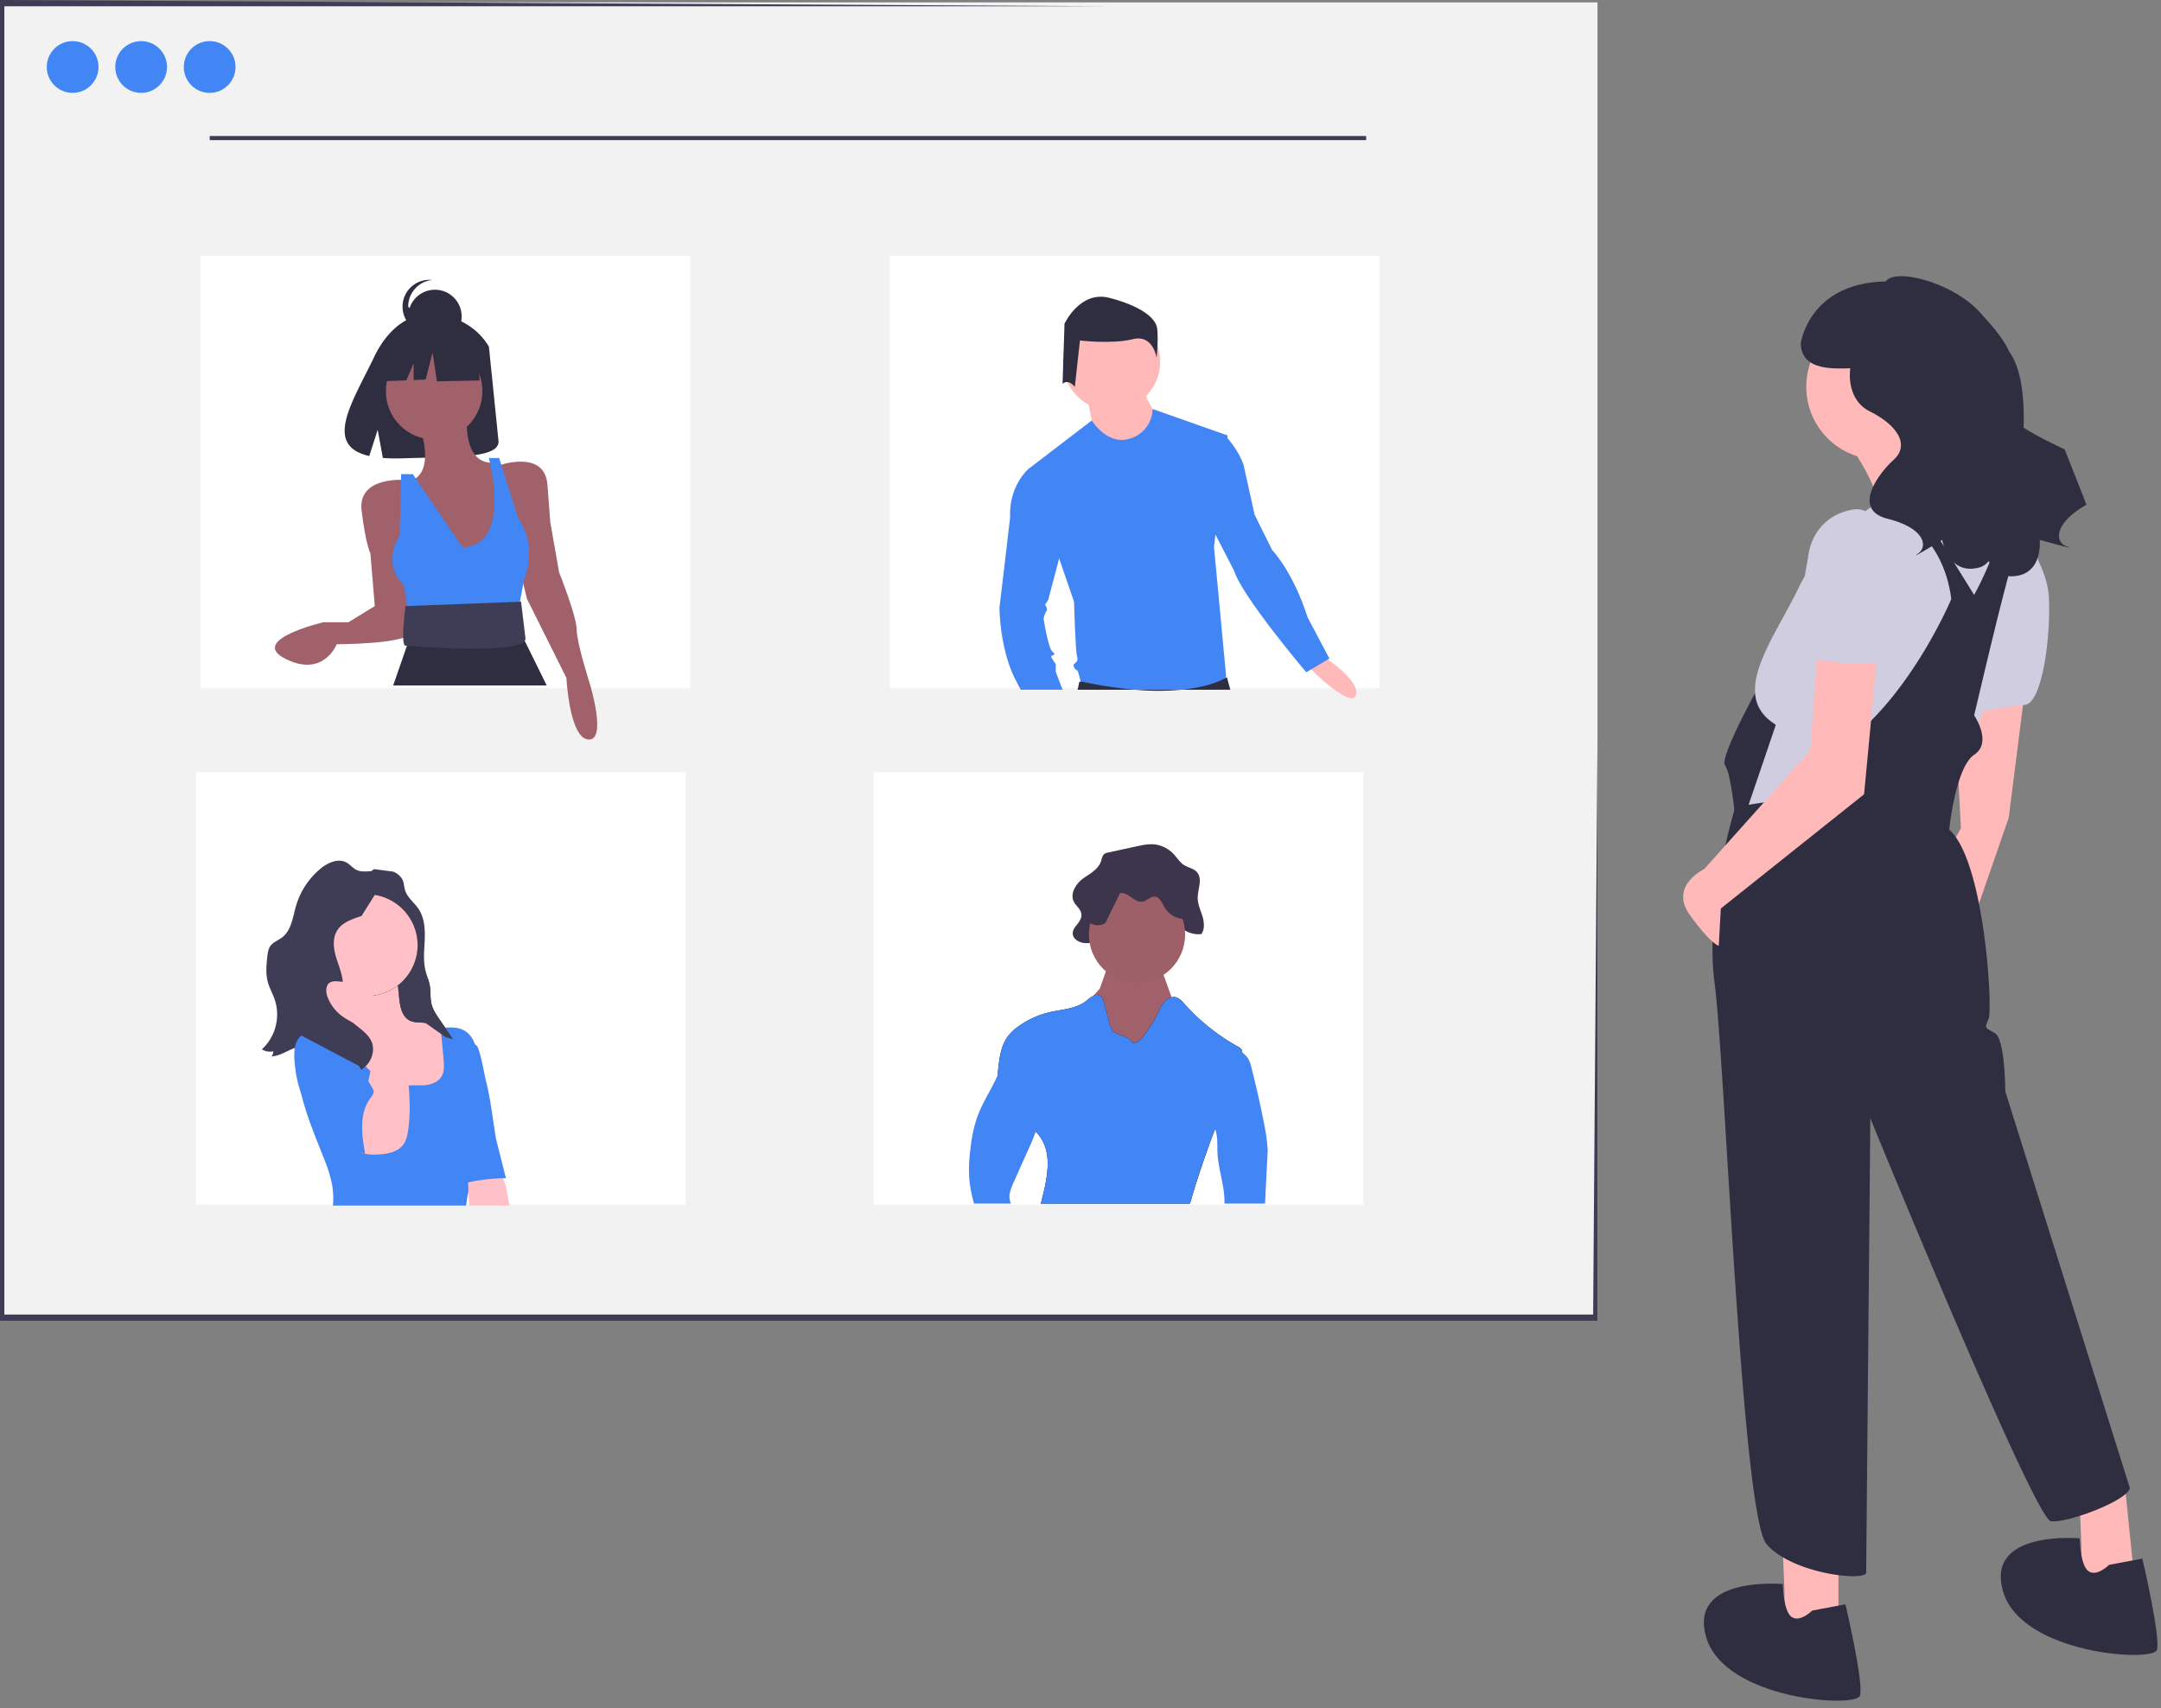 <svg xmlns="http://www.w3.org/2000/svg" xmlns:xlink="http://www.w3.org/1999/xlink" height="741.038" width="937.461"><rect width="100%" height="100%" fill="#808080" stroke="none"/><style>.B{opacity:1}.C{fill-rule:evenodd}.D{fill:#4285f4}.E{fill:#2f2e41}.F{fill:#3f3d56}.G{fill:#ffb9b9}.H{fill:#ffc1c7}</style><defs><path id="A" d="M773.22 668.338l.9 21.625v18.922h23.418v-40.546H773.22z" class="B C"/><path id="B" d="M902.017 648.515l.9 21.625v18.922h23.418l-4.503-44.15-19.815 3.604z" class="B C"/><path id="C" d="M878.6 298.015l-7.205 56.765-23.418 67.577-10.808-38.744 13.5-24.328-2.702-51.36 30.623-9.91z" class="B C"/><path id="D" d="M765.43 293.228s-19.815 35.14-17.113 38.744 4.503 23.427 4.503 23.427h7.5l12.315-30.635" class="B C"/><path id="F" d="M802.8 193.664s17.113 23.427 11.71 35.14 52.24-6.307 52.24-6.307-28.822-32.437-29.722-43.25" class="B C"/><path id="G" d="M866.758 298.183c-2.027 3.045-4.017 6.442-5.944 10.028-.9 1.703-1.8 3.45-2.684 5.217-10.466 21.102-18.392 46.024-18.392 46.024l-83.763-2.703 2.603-7.64 11.808-34.708c-20.716-12.614-.9-36.942 9.907-59.468 9.925-20.688 30.497-34.446 33.776-36.555.297-.18.45-.28.83-.342l42.116-7.09c4.757.8 9.314 2.514 13.42 5.046a27.11 27.11 0 018.475 8.488c3.287 5.226 4.828 11.515 5.107 18.246" class="B C"/><path id="H" d="M871.712 223.848s16.212 18.922 17.113 35.14-2.702 46.853-10.808 46.853-22.517 5.406-21.616 0" class="B C"/><path id="I" d="M856.4 258.087l-9.907 1.802c-3.36-26.914-22.796-37.753-32.424-41.5l.45-.28.378-.063 15.032-2.532" class="B C"/><path id="J" d="M923.95 645.53c-.9 5.406-27.02 15.317-34.226 14.416s-78.36-174.8-78.36-174.8l-1.8 197.325c-1.8 3.604-32.424 0-43.233-12.614s-18.014-209.94-22.517-243.277 9.007-76.587 9.007-76.587l5.755-.883 17.662-2.72s0-4.505 27.02-26.13 43.233-60.37 43.233-60.37l2.702-5.406 7.205 3.604c7.728-14.3 12.564-28.355 14.033-42.096a27.11 27.11 0 018.475 8.488 175.528 175.528 0 00-2.072 6.127c-6.07 18.913-12.952 48.205-19.797 77.047l-.64 2.694c.652.983 1.23 2.013 1.73 3.082 1.82 3.847 3.747 10.39-1.73 14.038-8.106 5.406-10.808 32.437-10.808 32.437 15.312 13.515 18.914 77.488 17.113 81.994s-1.8 3.604 2.702 6.307 4.503 25.23 4.503 25.23" class="B C"/><path id="K" d="M786.147 698.7s-5.404 5.406-9.007 2.703-3.744-14.202-3.744-14.202-41.3-3.818-33.184 23.213 64.85 30.635 66.65 25.23-6.305-39.645-6.305-39.645" class="B C"/><path id="L" d="M914.944 678.867s-5.404 5.406-9.007 2.703-3.744-14.202-3.744-14.202-41.3-3.818-33.184 23.213 64.85 30.635 66.65 25.23-6.305-39.645-6.305-39.645" class="B C"/><path id="M" d="M788.85 277.9l-3.603 47.754-45.935 51.36s-15.312 7.208-6.305 19.823 12.6 13.515 12.6 13.515l.9-16.218 62.147-49.557 6.305-66.676" class="B C"/><path id="N" d="M817.67 258.087s3.603-40.546-14.41-36.942-18.914 20.724-18.914 20.724-8.106 41.447-.9 43.25 31.524 5.406 34.226 0" class="B C"/><path id="O" d="M895.693 194.98c-3.508-1.738-11.254-5.245-17.85-9.47.463-13.746-1.23-26.224-6.182-32.84-2.78-6.315-8.618-12.638-13.19-17.617-11.23-12.227-36.06-19.053-40.463-12.943-33.308.658-36.815 26.777-36.815 26.777.173 10.925 11.523 11.27 21.466 10.872-.9 7.458 1.482 15.208 8.353 18.645 13.14 6.572 17.08 15.116 10.51 21.03s-18.395 21.688-2.628 25.63 17.738 11.83 13.14 15.116 10.51-5.915 10.51-5.915 2.628 15.773 16.424 11.83a8.3 8.3 0 003.687-2.613c3.726 4.096 7.05 6.517 9.555 6.53 14.348.076 12.627-15.82 12.627-15.82s17.03 4.785 11.716 2.86-5.542-10.05 8.58-18.1" class="B C"/><path id="P" d="M.727 1.03H693V573H.727z" class="B"/><path id="Q" d="M693 573H0V0l481.488 2.73H1.883v567.54h689.234L693 321.53V573z" class="B C"/><path id="U" d="M90.97 59.005h501.68v1.802H90.97z" class="B"/><path id="V" d="M87 111h212.478v187.58H87z" class="B"/><path id="W" d="M212.097 150.393c-8.11-13.738-24.157-14.378-24.157-14.378s-15.636-2.004-25.667 18.918c-9.35 19.502-22.252 38.33-2.077 42.896l3.644-11.37 2.257 12.216a78.92 78.92 0 008.632.148c21.606-.7 42.182.205 41.52-7.567" class="B C"/><path id="Y" d="M180.99 182.146s9.52 22.265-3.173 26.718l12.692 41.986 21.577-1.272 5.71-13.995-1.27-20.993-1.904-13.995s-13.327 3.18-12.058-20.357" class="B C"/><path id="Z" d="M175.912 208.228s-20.942-1.908-19.038 13.36 3.808 18.448 3.808 18.448l1.904 22.9-11.423 6.998h-10.788s-33 7.634-16.5 15.904 22.21-6.36 22.21-6.36 30.46 0 32.365-5.09" class="B C"/><path id="a" d="M216.527 201.866s19.673-6.998 20.942 8.27l1.27 16.54 3.808 21.63s7.615 19.084 7.615 24.8 5.71 23.537 5.71 23.537 7.615 24.8-.635 24.174-9.52-26.718-9.52-26.718l-17.134-34.352-5.077-20.993" class="B C"/><path id="b" d="M179.085 205.683h-5.077l-.635 26.718s-8.25 11.45 1.904 21.63l2.538 16.54 46.326-1.908 3.173-17.176s6.346-13.995-2.538-26.718l-8.25-26.082h-4.442s10.29 38.028-11.423 38.805" class="B C"/><path id="c" d="M237.167 297.357h-66.6l5.98-17.24 1.543-5.157.64-2.137 1.625-5.433 41.243-1.27 5.077 11.45c.342.102.666.256.962.456" class="B C"/><path id="d" d="M226.046 261.028l-50.134 1.908s-2.288 17.176 0 17.176c.635 0 52.672 4.453 52.038-3.18" class="B C"/><path id="f" d="M177.08 133.024c.001-5.95 4.48-10.94 10.38-11.565a11.69 11.69 0 00-1.221-.065 11.6 11.6 0 00-10.252 6.171c-2.015 3.8-1.773 8.404.63 11.97s6.574 5.5 10.843 5.055" class="B C"/><path id="g" d="M207.287 150.296l-15.852-8.324-21.893 3.405-4.53 20.054 11.275-.434 3.15-7.368v7.246l5.203-.2 3.02-11.73 1.887 12.486 18.495-.378-.755-14.756z" class="B C"/><path id="h" d="M386 111h212.48v187.582H386z" class="B"/><path id="j" d="M471.858 173.688s2.64 12.568 2.64 13.89 12.538 7.276 12.538 7.276l11.218-1.984 3.96-11.907s-6.6-9.922-6.6-13.89" class="B C"/><path id="k" d="M528.755 299.208l3.154-5.792-5.278-56.224.313-2.54 5.62-45.746-32.55-11.472a13.685 13.685 0 01-9.677 12.795c-9.9 3.303-16.715-7.817-16.715-7.817l-27.503 21.046 19.8 57.547s.656 21.83 1.32 23.818c.656 1.98-.664 2.646-1.32 3.303-.664.665.656 2.646 1.32 2.646.328 0 .984 2.48 1.566 4.962l.768 3.475" class="B C"/><path id="l" d="M574.057 284.795S590 294.9 588.23 301.455s-20.076-11.305-20.076-11.9" class="B C"/><path id="m" d="M528.755 299.208h4.965l-1.484-5.463a8.76 8.76 0 01-.76.471c-1.946 1.106-7.754 3.88-18.72 4.992a110.85 110.85 0 01-20.577 0 179.71 179.71 0 01-22.634-3.475h-1.32l-.738 3.475" class="B C"/><path id="n" d="M461.795 140.427s6.704-14.56 19.554-11.2 20.113 8.4 20.67 13.44-.28 12.6-.28 12.6-1.397-10.36-10.336-8.12-22.906.56-22.906.56l-2.235 20.162s-2.514-3.64-5.308-1.4" class="B C"/><path id="o" d="M460.956 299.208h-18.16l-1.3-2.48c-7.918-13.893-7.918-33.078-7.918-33.078l4.615-39.027c-.656-13.893 7.918-21.165 7.918-21.165h9.9l7.262 24.476-8.58 32.413-1.32 1.98s1.32 1.988.656 2.646c-.656.665-1.32 3.31-1.32 3.31s1.983 13.228 3.966 14.55c1.976 1.323-.664 1.323-.664 1.988 0 .658 1.983 3.303 1.983 3.303v3.31" class="B C"/><path id="p" d="M521.2 186.918l10.038 1.785s5.905 5.95 8.267 13.1l4.724 21.42 7.676 15.47s8.857 8.925 15.352 29.155l9.448 17.85-10.038 5.95s-27.752-32.725-31.295-44.03l-15.352-29.75" class="B C"/><path id="q" d="M85 335h212.48v187.58H85z" class="B"/><path id="r" d="M170.51 378.12a7.714 7.714 0 014.077 3.452c.693 1.437.67 3.118 1.143 4.646.998 3.217 4 5.323 5.867 8.137 2.53 3.802 2.827 8.646 2.652 13.21s-.762 9.217.38 13.65c.54 2.16 1.463 4.213 1.836 6.41.45 2.662.076 5.445.762 8.06.602 2.38 2.012 4.464 3.398 6.487l5.928 8.646a68.625 68.625 0 01-7.826-2.35 14.003 14.003 0 004.23 6.38l-4.282-5.17a12.225 12.225 0 00-3.193-3.042c-1.57-.9-3.43-1.027-5.197-1.392-3.39-.684-6.79-2.418-8.45-5.468-2.217-4.06-.762-9.163-2.035-13.62-.907-3.255-3.147-5.94-4.686-8.935-3.498-6.79-3.284-14.798-4.38-22.357-.472-3.21-1.19-6.395-1.204-9.642 0-2.395.236-6.943 2.75-8.167" class="B C"/><path id="s" d="M173.124 432.515c.358 3.97 1.19 8.654 4.816 10.32 2.05.943 4.435.593 6.66.958 4.2.677 7.62 3.9 9.6 7.68s2.614 8.068 3.048 12.296c.57 5.285.762 11.026-2.156 15.483-2.355 3.612-6.424 5.8-10.592 6.928a29.605 29.605 0 01-24.666-4.563c-3.452-2.502-6.302-5.726-9.075-8.95-6.043-7.02-12.123-14.715-13.365-23.886-.145-1.042-.13-2.28.762-2.92a3.2 3.2 0 011.943-.388l5.79.106c1.47 0 3.132 0 4.13-1.103s.937-2.487.9-3.802l-.442-16.768a2.405 2.405 0 01.38-1.696c.37-.332.838-.533 1.333-.57 3.193-.54 6.53 0 9.654-.867 2.972-.814 7.62-4.22 9.822-.722" class="B C"/><path id="u" d="M207.8 503.936a20.56 20.56 0 01-.632 2.669 62.62 62.62 0 01-2.438 6l-.96 2.464-.58 1.992-.503 2.373-.48 3.566H144.45a35.863 35.863 0 00-.328-8.745 57.44 57.44 0 00-3.566-11.597c-3.68-9.414-7.795-19.01-10.058-28.866a57.18 57.18 0 01-1.402-19.498l.152-1.156c.136-.987.322-1.967.556-2.935a16.16 16.16 0 013.68-7.437c2.59-2.783 6.972-4.16 10.333-2.38 2.027 1.072 3.284 2.973 4.3 5.08.64 1.338 1.18 2.753 1.745 4.1a41.82 41.82 0 008.748 13.042c.71.76 1.455 1.437 2.225 2.106s1.44 1.232 2.195 1.8c2.446 1.878 5.395 4.258 8.588 4.342 1.852.053 3.74 0 5.654 0 1.676 0 3.368-.068 5.037 0 3.574.068 7.62-.943 9.35-4.068 1.18-2.137.983-4.745.762-7.18l-.533-6.007-.38-4.114-.2-1.992-.137-1.475s.952-.106 1.92-.183c2.888-.228 5.837-.175 8.32 1.232 2.362 1.33 3.8 3.62 4.74 6.213a24.971 24.971 0 011.19 5.703c.853 8.63-.526 17.338-.053 25.992" class="B C"/><path id="v" d="M221 523h-17.472l-.328-5.94-.13-4.114s-.114-5.536.09-11.042a24.98 24.98 0 0011.24 3.2 21.215 21.215 0 013.8 6.03c.518 1.214.954 2.46 1.303 3.734a.096.096 0 010 .053" class="B C"/><path id="w" d="M219.468 511.114a81.46 81.46 0 00-19.583 2.586c-.846-4.167-.434-8.47 0-12.7l2.827-29.057c.206-2.152-.2-21.908 3.985-18.418 1.524 1.285 3.475 12.836 3.955 14.692.724 2.806 1.295 5.642 1.806 8.487 1.044 5.84 1.753 11.726 2.766 17.574" class="B C"/><path id="x" d="M166.975 381.246a3.815 3.815 0 00-.457-1.985 3.31 3.31 0 00-2.37-1.247c-3.193-.494-6.698.76-9.586-.67-1.524-.76-2.675-2.28-4.2-3.125-3.597-2.03-8.138 0-11.323 2.63a32.983 32.983 0 00-10.614 16.137c-1.417 4.882-1.99 10.593-6.043 13.688-1.676 1.278-3.8 1.985-5.067 3.688-.945 1.308-1.166 2.99-1.34 4.563-.42 3.71-.762 7.513.206 11.118.762 2.684 2.172 5.118 3.048 7.757a20.565 20.565 0 01-5.623 21.43 6.7 6.7 0 004.953.859 4.23 4.23 0 01-.716 2.182c5.182-.167 9.685-5.2 14.752-4.1 3.87.836 6.027 4.82 8.915 7.528 3.718 3.5 9.494 4.95 14.165 2.882s7.506-7.954 5.524-12.654c-2.286-5.323-9.212-7.46-11.628-12.745-1.867-4.1-.48-8.874-.884-13.353-.343-3.848-2.004-7.43-3.048-11.148s-1.372-7.97.762-11.21c2.24-3.437 6.53-4.776 10.432-6.084" class="B C"/><path id="y" d="M161.535 460.667c.632-3.042 1.257-6.365.145-9.308-2.073-5.5-8.847-7.2-13.533-10.737a18.258 18.258 0 01-6.02-8.007c-.853-2.228-.968-5.323 1.128-6.45a5.09 5.09 0 012.614-.456c7.3.167 14 4.13 19.59 8.814 3.254 2.73 6.347 5.855 7.97 9.772 1.15 2.776 1.524 5.802 1.852 8.783l1.143 9.886a154.58 154.58 0 011.318 17.087 75.23 75.23 0 01-.617 9.802c-.3 2.28-.762 4.684-2.08 6.578-2.53 3.52-7.39 4.312-11.735 4.433a20.31 20.31 0 01-4.9-.312c-7.216-1.567-12.687-11.65-7.23-17.878 2.286-2.646 5.806-2.715 7.125-6.342" class="B C"/><path id="z" d="M155.675 462.4l5.692 9.285a4.24 4.24 0 01.693 1.605c.16 1.21-.762 2.28-1.463 3.262-4.907 6.692-3.658 15.893-2.18 24.053-15.98-5.057-27.658-18.782-30.068-35.338-.716-4.86-1.874-12.86 2.446-16.023" class="B C"/><path id="AA" d="M184.6 443.792c-2.225-.365-4.572 0-6.66-.958-3.627-1.665-4.458-6.35-4.816-10.32 0-.365-.053-.76-.07-1.194a33.034 33.034 0 014.214-3.658 20.73 20.73 0 014.305-1.894l4.023-1.414c.37 1.067.66 2.16.87 3.27.45 2.662.076 5.445.762 8.06.602 2.38 2.012 4.464 3.398 6.487l5.928 8.646c-1.074-.25-2.14-.54-3.2-.844" class="B C"/><path id="AB" d="M379 335h212.48v187.58H379z" class="B"/><path id="AC" d="M483.63 388.55c4.48-1.097 7.96 6.357 12.47 5.472 2.478-.484 4.39-3.436 6.898-3.217 2.854.25 4.074 4.17 5.535 7.04 2.538 4.965 7.667 7.97 12.607 7.372 1.55-2.06 1.258-5.222.467-7.795s-1.996-5.07-2.026-7.81c-.038-3.625 1.943-7.636.15-10.596-1.378-2.27-4.195-2.452-6.266-3.852-1.62-1.1-2.756-2.914-4.112-4.405a13.563 13.563 0 00-8.382-4.427c-2.666-.303-5.347.272-7.983.848l-12.32 2.68a3.42 3.42 0 00-1.92.885 6.672 6.672 0 00-.994 2.535c-1.167 3.845-4.827 5.646-7.817 7.78s-5.83 6.357-4.18 9.952c.934 2.036 3.133 3.292 3.366 5.578.203 2.043-1.265 3.716-2.463 5.23-5.083 6.403 6.31 9.733 9.037 5.39" class="B C"/><path id="AD" d="M477.115 428.82c-1.07 1.4-2.463 2.566-3.32 4.1a9.494 9.494 0 00-.497 7.092 26.892 26.892 0 003.216 6.51 37.822 37.822 0 005.648 7.568 13.72 13.72 0 008.284 4.132c3.35.25 6.6-1.143 9.625-2.604a10.54 10.54 0 003.472-2.271 10.83 10.83 0 001.687-3.08l2.613-6.29a17.364 17.364 0 001.506-4.83c.27-2.61-.633-5.192-1.506-7.667l-4.782-13.222a4.47 4.47 0 00-1.145-2.006 4.315 4.315 0 00-1.762-.757 50.92 50.92 0 00-9.241-1.514c-2.32-.16-7.584-.984-9.6.333-1.86 1.22-1.084 4.322-1.303 6.327" class="B C"/><path id="AF" d="M539 457.096c-.008-.28-2.16 11.353-4.443 16.65s-5.18 10.528-7.41 15.97l-.527 1.332s-5.754 14.94-10.182 30.342l-.218.757h-64.69c2.952-11.353 5.483-22.705-1.597-30.538a16.15 16.15 0 01-.648-.757c-4.632-5.608-6.7-13.26-12.215-18.028-1.265-1.097-2.734-2.066-3.517-3.557a6.49 6.49 0 01-.663-2.952 20.14 20.14 0 01.166-2.694c.542-4.92 1.243-10.08 4.195-14.047a20.69 20.69 0 014.782-4.465 38.07 38.07 0 0113.337-5.987c5.392-1.24 11.342-1.423 15.74-4.806.925-.857 1.934-1.618 3.314-2.4a3.12 3.12 0 013.246.348 4.49 4.49 0 011.084 2.27l2.402 8.8a9.02 9.02 0 001.815 3.966c2.13 2.225 6.206 1.96 7.862 4.54.994 1.567 3.607-.257 4.745-1.7 2.758-3.5 5.143-7.3 7.117-11.307a18.18 18.18 0 012.636-4.412 5.96 5.96 0 012.907-1.771 3.913 3.913 0 011.672-.045c1.627.333 2.817 1.68 3.924 2.92a88.174 88.174 0 0023.15 18.505 3.84 3.84 0 011.694 1.408" class="B C"/><path id="AG" d="M485.88 387.482c3.487-.757 6.2 4.276 9.7 3.678 1.928-.318 3.42-2.27 5.362-2.157 2.222.167 3.17 2.8 4.308 4.723a10.4 10.4 0 009.79 4.957c1.205-1.385.98-3.504.36-5.237s-1.56-3.413-1.582-5.245c0-2.445 1.506-5.14.12-7.13-1.07-1.514-3.26-1.65-4.873-2.588-1.258-.757-2.14-1.96-3.2-2.96a11.112 11.112 0 00-6.514-2.974 22.05 22.05 0 00-6.206.568l-9.58 1.8a2.76 2.76 0 00-1.506.6 4.18 4.18 0 00-.753 1.703c-.91 2.588-3.765 3.784-6.078 5.23s-4.52 4.276-3.253 6.7c.753 1.37 2.433 2.2 2.613 3.784.166 1.37-.98 2.498-1.913 3.512-3.946 4.3 4.9 6.54 7.04 3.618" class="B C"/><path id="AH" d="M548.78 522.146h-17.615c.286-7.25-2.65-14.614-3.012-22.01-.136-2.778.098-5.6-.46-8.325a18.31 18.31 0 00-.565-2.096c-.444-1.4-.987-2.778-1.408-4.185-1.4-4.7-1.348-9.695-1.28-14.6l.256-16.227c0-1.408-.414-3.48.86-4.072 2.87-1.332 5.852 1.31 8.487 3.027 1.582 1.06 3.39 1.892 4.925 3.027a9.211 9.211 0 012.342 2.346 13.213 13.213 0 011.56 4.08s3.2 12.283 5.573 24.77a80.78 80.78 0 011.506 10.974" class="B C"/><path id="AI" d="M439.37 513.715c-.753 1.847-1.566 3.784-1.453 5.797a9.05 9.05 0 00.602 2.634H422.56c-.8-2.728-1.405-5.5-1.807-8.325-.753-5.48-.34-11.057.37-16.552a60.662 60.662 0 012.764-12.54c1.853-5.215 4.782-9.937 7.275-14.842.587-1.143 1.122-2.43 1.747-3.565 1.34-2.5 3.073-4.322 6.522-2.65 8.578 4.155 12.26 18.71 9.873 27.254.004-.046-1.53 4.245-2.545 6.26" class="B C"/><ellipse id="E" rx="31.524" ry="31.536" cx="815.101" cy="167.817" class="B"/><ellipse id="R" rx="11.222" ry="11.227" cx="31.507" cy="29.064" class="B"/><ellipse id="S" rx="11.222" ry="11.227" cx="61.229" cy="29.064" class="B"/><ellipse id="T" rx="11.222" ry="11.227" cx="90.952" cy="29.064" class="B"/><ellipse id="X" rx="20.942" ry="20.993" cx="188.333" cy="169.696" class="B"/><ellipse id="e" rx="11.602" ry="11.63" cx="188.68" cy="137.312" class="B"/><ellipse id="i" rx="21.116" ry="21.167" cx="482.186" cy="156.861" class="B"/><ellipse id="t" rx="22.136" ry="22.091" cx="159.036" cy="410.015" class="B"/><ellipse id="AE" rx="20.861" ry="20.964" cx="493.255" cy="405.42" class="B"/></defs><g class="G"><use xlink:href="#A"/><use xlink:href="#B"/><use xlink:href="#C"/></g><use xlink:href="#D" class="E"/><g class="G"><use xlink:href="#E"/><use xlink:href="#F"/></g><g fill="#d0cde1"><use xlink:href="#G"/><use xlink:href="#H"/></g><g class="E"><use xlink:href="#I"/><use xlink:href="#J"/><use xlink:href="#K"/><use xlink:href="#L"/></g><use xlink:href="#M" class="G"/><use xlink:href="#N" fill="#d0cde1"/><use xlink:href="#O" class="E"/><use xlink:href="#P" fill="#f2f2f2"/><use xlink:href="#Q" class="F"/><g class="D"><use xlink:href="#R"/><use xlink:href="#S"/><use xlink:href="#T"/></g><use xlink:href="#U" class="F"/><use xlink:href="#V" fill="#fff"/><use xlink:href="#W" class="E"/><g fill="#a0616a"><use xlink:href="#X"/><use xlink:href="#Y"/><use xlink:href="#Z"/><use xlink:href="#a"/></g><use xlink:href="#b" class="D"/><use xlink:href="#c" class="E"/><use xlink:href="#d" class="F"/><g class="E"><use xlink:href="#e"/><use xlink:href="#f"/><use xlink:href="#g"/></g><use xlink:href="#h" fill="#fff"/><g class="G"><use xlink:href="#i"/><use xlink:href="#j"/></g><use xlink:href="#k" class="D"/><use xlink:href="#l" class="G"/><g class="E"><use xlink:href="#m"/><use xlink:href="#n"/></g><g class="D"><use xlink:href="#o"/><use xlink:href="#p"/></g><use xlink:href="#q" fill="#fff"/><use xlink:href="#r" class="F"/><use xlink:href="#s" class="H"/><use xlink:href="#t" opacity=".1" href="#s"/><use xlink:href="#t" class="H"/><use xlink:href="#u" class="D"/><use xlink:href="#v" class="H"/><use xlink:href="#w" class="D"/><use xlink:href="#x" class="F"/><use xlink:href="#y" class="H"/><use xlink:href="#z" class="D"/><use xlink:href="#AA" class="F"/><use xlink:href="#AB" fill="#fff"/><use xlink:href="#AC" fill="#3c354c"/><use xlink:href="#AD" fill="#a0616a"/><use xlink:href="#AF" opacity=".1" href="#AD"/><use xlink:href="#AE" fill="#9d6069"/><use xlink:href="#AF" class="D"/><use xlink:href="#AG" fill="#3c354c"/><g class="D"><use xlink:href="#AH"/><use xlink:href="#AI"/></g></svg>